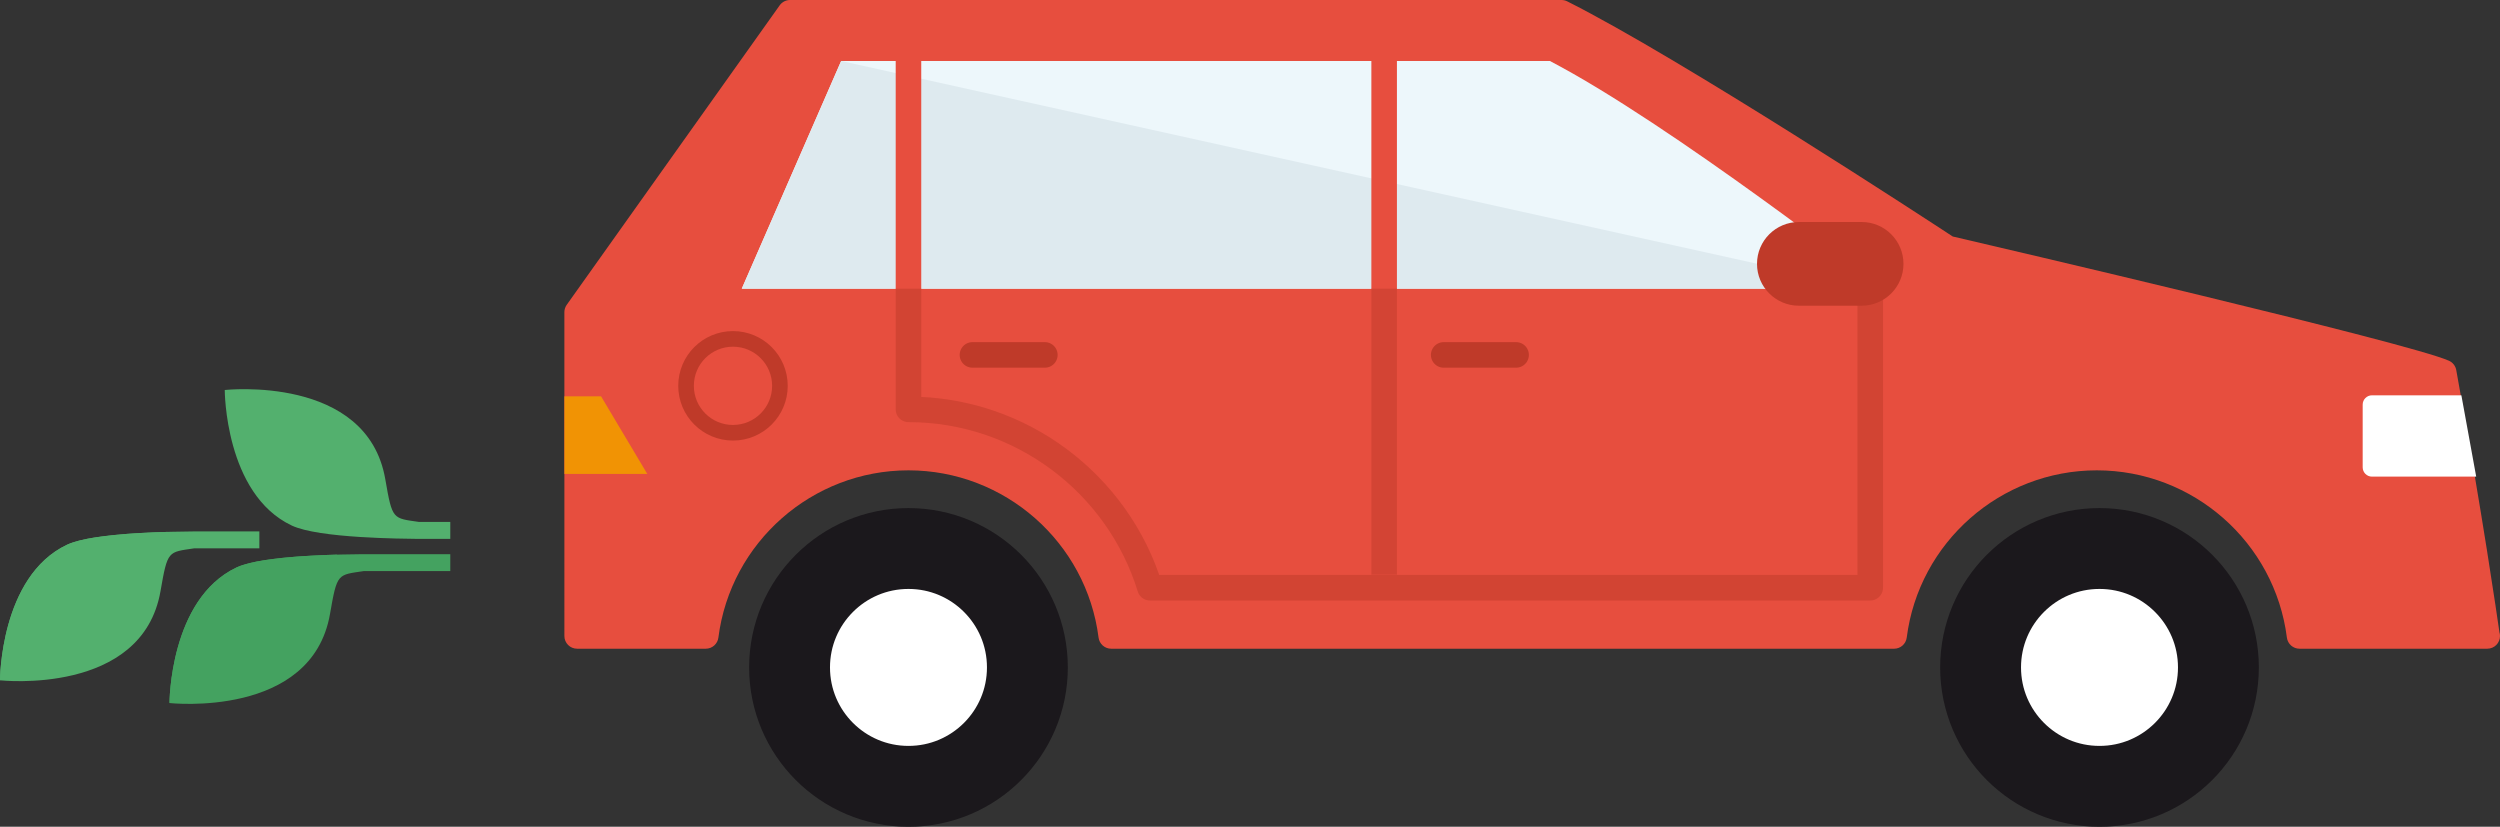 <?xml version="1.0" encoding="utf-8"?>
<!-- Generator: Adobe Illustrator 15.0.2, SVG Export Plug-In . SVG Version: 6.00 Build 0)  -->
<!DOCTYPE svg PUBLIC "-//W3C//DTD SVG 1.1//EN" "http://www.w3.org/Graphics/SVG/1.1/DTD/svg11.dtd">
<svg version="1.1" id="Lager_1" xmlns="http://www.w3.org/2000/svg" xmlns:xlink="http://www.w3.org/1999/xlink" x="0px" y="0px"
	 width="556.823px" height="184.144px" viewBox="0 0 556.823 184.144" enable-background="new 0 0 556.823 184.144"
	 xml:space="preserve">
<rect x="0" y="0" width="556.823" height="184.144" fill="#333333" stroke="none"/>
<g>
	<path fill="#E74E3E" d="M553.995,144.486c-0.008,0.002-0.023,0.002-0.037,0h-41.793c-1.424,0-2.627-1.057-2.807-2.469
		c-2.701-21.24-20.902-37.258-42.338-37.258s-39.637,16.018-42.338,37.258c-0.18,1.412-1.383,2.469-2.805,2.469h-174.39
		c-1.424,0-2.625-1.057-2.805-2.469c-2.701-21.24-20.904-37.258-42.34-37.258c-21.434,0-39.637,16.018-42.338,37.258
		c-0.18,1.412-1.383,2.469-2.805,2.469h-28.668c-1.562,0-2.828-1.264-2.828-2.826V69.531c0-0.586,0.184-1.158,0.523-1.639
		L173.66,1.189C174.189,0.443,175.051,0,175.965,0h171.831c0.441,0,0.877,0.104,1.271,0.301
		c25.301,12.721,80.459,48.826,85.863,52.373c8.559,1.992,101.756,23.717,110.529,27.676c0.848,0.383,1.453,1.158,1.619,2.074
		c5.91,32.629,9.127,54.953,9.615,58.387c0.082,0.27,0.129,0.553,0.129,0.85C556.823,143.223,555.556,144.486,553.995,144.486z"/>
	<path fill="#EDF7FB" d="M165.215,64.297l22.133-50.713h157.854c26.779,13.941,73.439,50.336,74.014,50.713H165.215z"/>
	
		<path fill="none" stroke="#319859" stroke-width="9.486" stroke-linecap="round" stroke-linejoin="round" stroke-miterlimit="10" d="
		M197.465,71.73"/>
	<g>
		<g>
			<polygon fill="#FFFFFF" points="528.31,104.086 550.495,104.086 548.22,90.121 528.31,90.121 			"/>
			<path fill="#FFFFFF" d="M551.522,106.16H528.31c-1.145,0-2.072-0.93-2.072-2.074V90.121c0-1.145,0.928-2.074,2.072-2.074h19.91
				L551.522,106.16z"/>
		</g>
	</g>
	<polygon fill="#DEEAEF" points="416.429,64.297 165.215,64.297 187.348,13.584 	"/>
	<polygon fill="#F19304" points="144.168,105.557 125.719,105.557 125.719,88.279 133.875,88.279 	"/>
	<g>
		<circle fill="#FFFFFF" stroke="#1B181C" stroke-width="18.011" stroke-miterlimit="10" cx="202.344" cy="148.654" r="26.486"/>
	</g>
	<g>
		<circle fill="#FFFFFF" stroke="#1B181C" stroke-width="18.011" stroke-miterlimit="10" cx="467.62" cy="148.654" r="26.486"/>
	</g>
	<g>
		<rect x="305.444" y="9.76" fill="#E74E3E" width="5.691" height="58.332"/>
	</g>
	<g>
		<rect x="199.498" y="9.76" fill="#E74E3E" width="5.691" height="58.332"/>
	</g>
	<path opacity="0.5" fill="none" stroke="#BF3A29" stroke-width="5.691" stroke-linejoin="round" stroke-miterlimit="10" d="
		M416.556,55.805v75.1H256.133c-7.133-23.199-28.795-39.727-53.789-39.727V64.297"/>
	<g opacity="0.5">
		
			<line fill="none" stroke="#BF3A29" stroke-width="5.691" stroke-linejoin="round" stroke-miterlimit="10" x1="308.29" y1="64.297" x2="308.29" y2="127.992"/>
	</g>
	
		<line fill="none" stroke="#BF3A29" stroke-width="5.691" stroke-linecap="round" stroke-linejoin="round" stroke-miterlimit="10" x1="216.592" y1="79.049" x2="232.719" y2="79.049"/>
	
		<line fill="none" stroke="#BF3A29" stroke-width="5.691" stroke-linecap="round" stroke-linejoin="round" stroke-miterlimit="10" x1="321.552" y1="79.049" x2="337.679" y2="79.049"/>
	
		<circle fill="#E74E3E" stroke="#BF3A29" stroke-width="3.477" stroke-linecap="round" stroke-linejoin="round" stroke-miterlimit="10" cx="163.257" cy="85.934" r="10.454"/>
	<path fill="#BF3A29" d="M423.958,58.77c0,5.148-4.174,9.322-9.32,9.322h-13.979c-5.148,0-9.322-4.174-9.322-9.322l0,0
		c0-5.148,4.174-9.322,9.322-9.322h13.979C419.784,49.447,423.958,53.621,423.958,58.77L423.958,58.77z"/>
	<g>
		<g>
			<g>
				<path fill="#53B06E" d="M93.012,120.025c-3.209-0.053-21.965-0.104-28.027-2.971c-14.927-7.047-14.927-30.189-14.927-30.189
					s31.702-3.49,35.757,19.861c1.578,9.137,1.633,8.658,7.545,9.531h6.932v3.768H93.012z"/>
			</g>
		</g>
		<g>
			<g>
				<path fill="#44A260" d="M80.703,123.43c-3.205,0.047-21.959,0.105-28.021,2.963c-14.93,7.055-14.93,30.197-14.93,30.197
					s31.701,3.49,35.754-19.865c1.588-9.137,1.643-8.648,7.549-9.533h19.236v-3.762H80.703z"/>
			</g>
			<g>
				<path fill="#44A260" d="M75.094,123.535c-6.975,0.188-18.021,0.791-22.412,2.857c-14.93,7.055-14.93,30.197-14.93,30.197"/>
			</g>
		</g>
		<g>
			<g>
				<path fill="#53B06E" d="M42.949,118.365c-3.201,0.045-21.956,0.105-28.019,2.963C0,128.385,0,151.527,0,151.527
					s31.699,3.488,35.751-19.869c1.591-9.137,1.642-8.648,7.549-9.533h14.467v-3.76H42.949z"/>
			</g>
			<g>
				<path fill="#53B06E" d="M37.342,118.471c-6.971,0.186-18.02,0.789-22.411,2.857C0,128.385,0,151.527,0,151.527"/>
			</g>
		</g>
	</g>
</g>
</svg>
